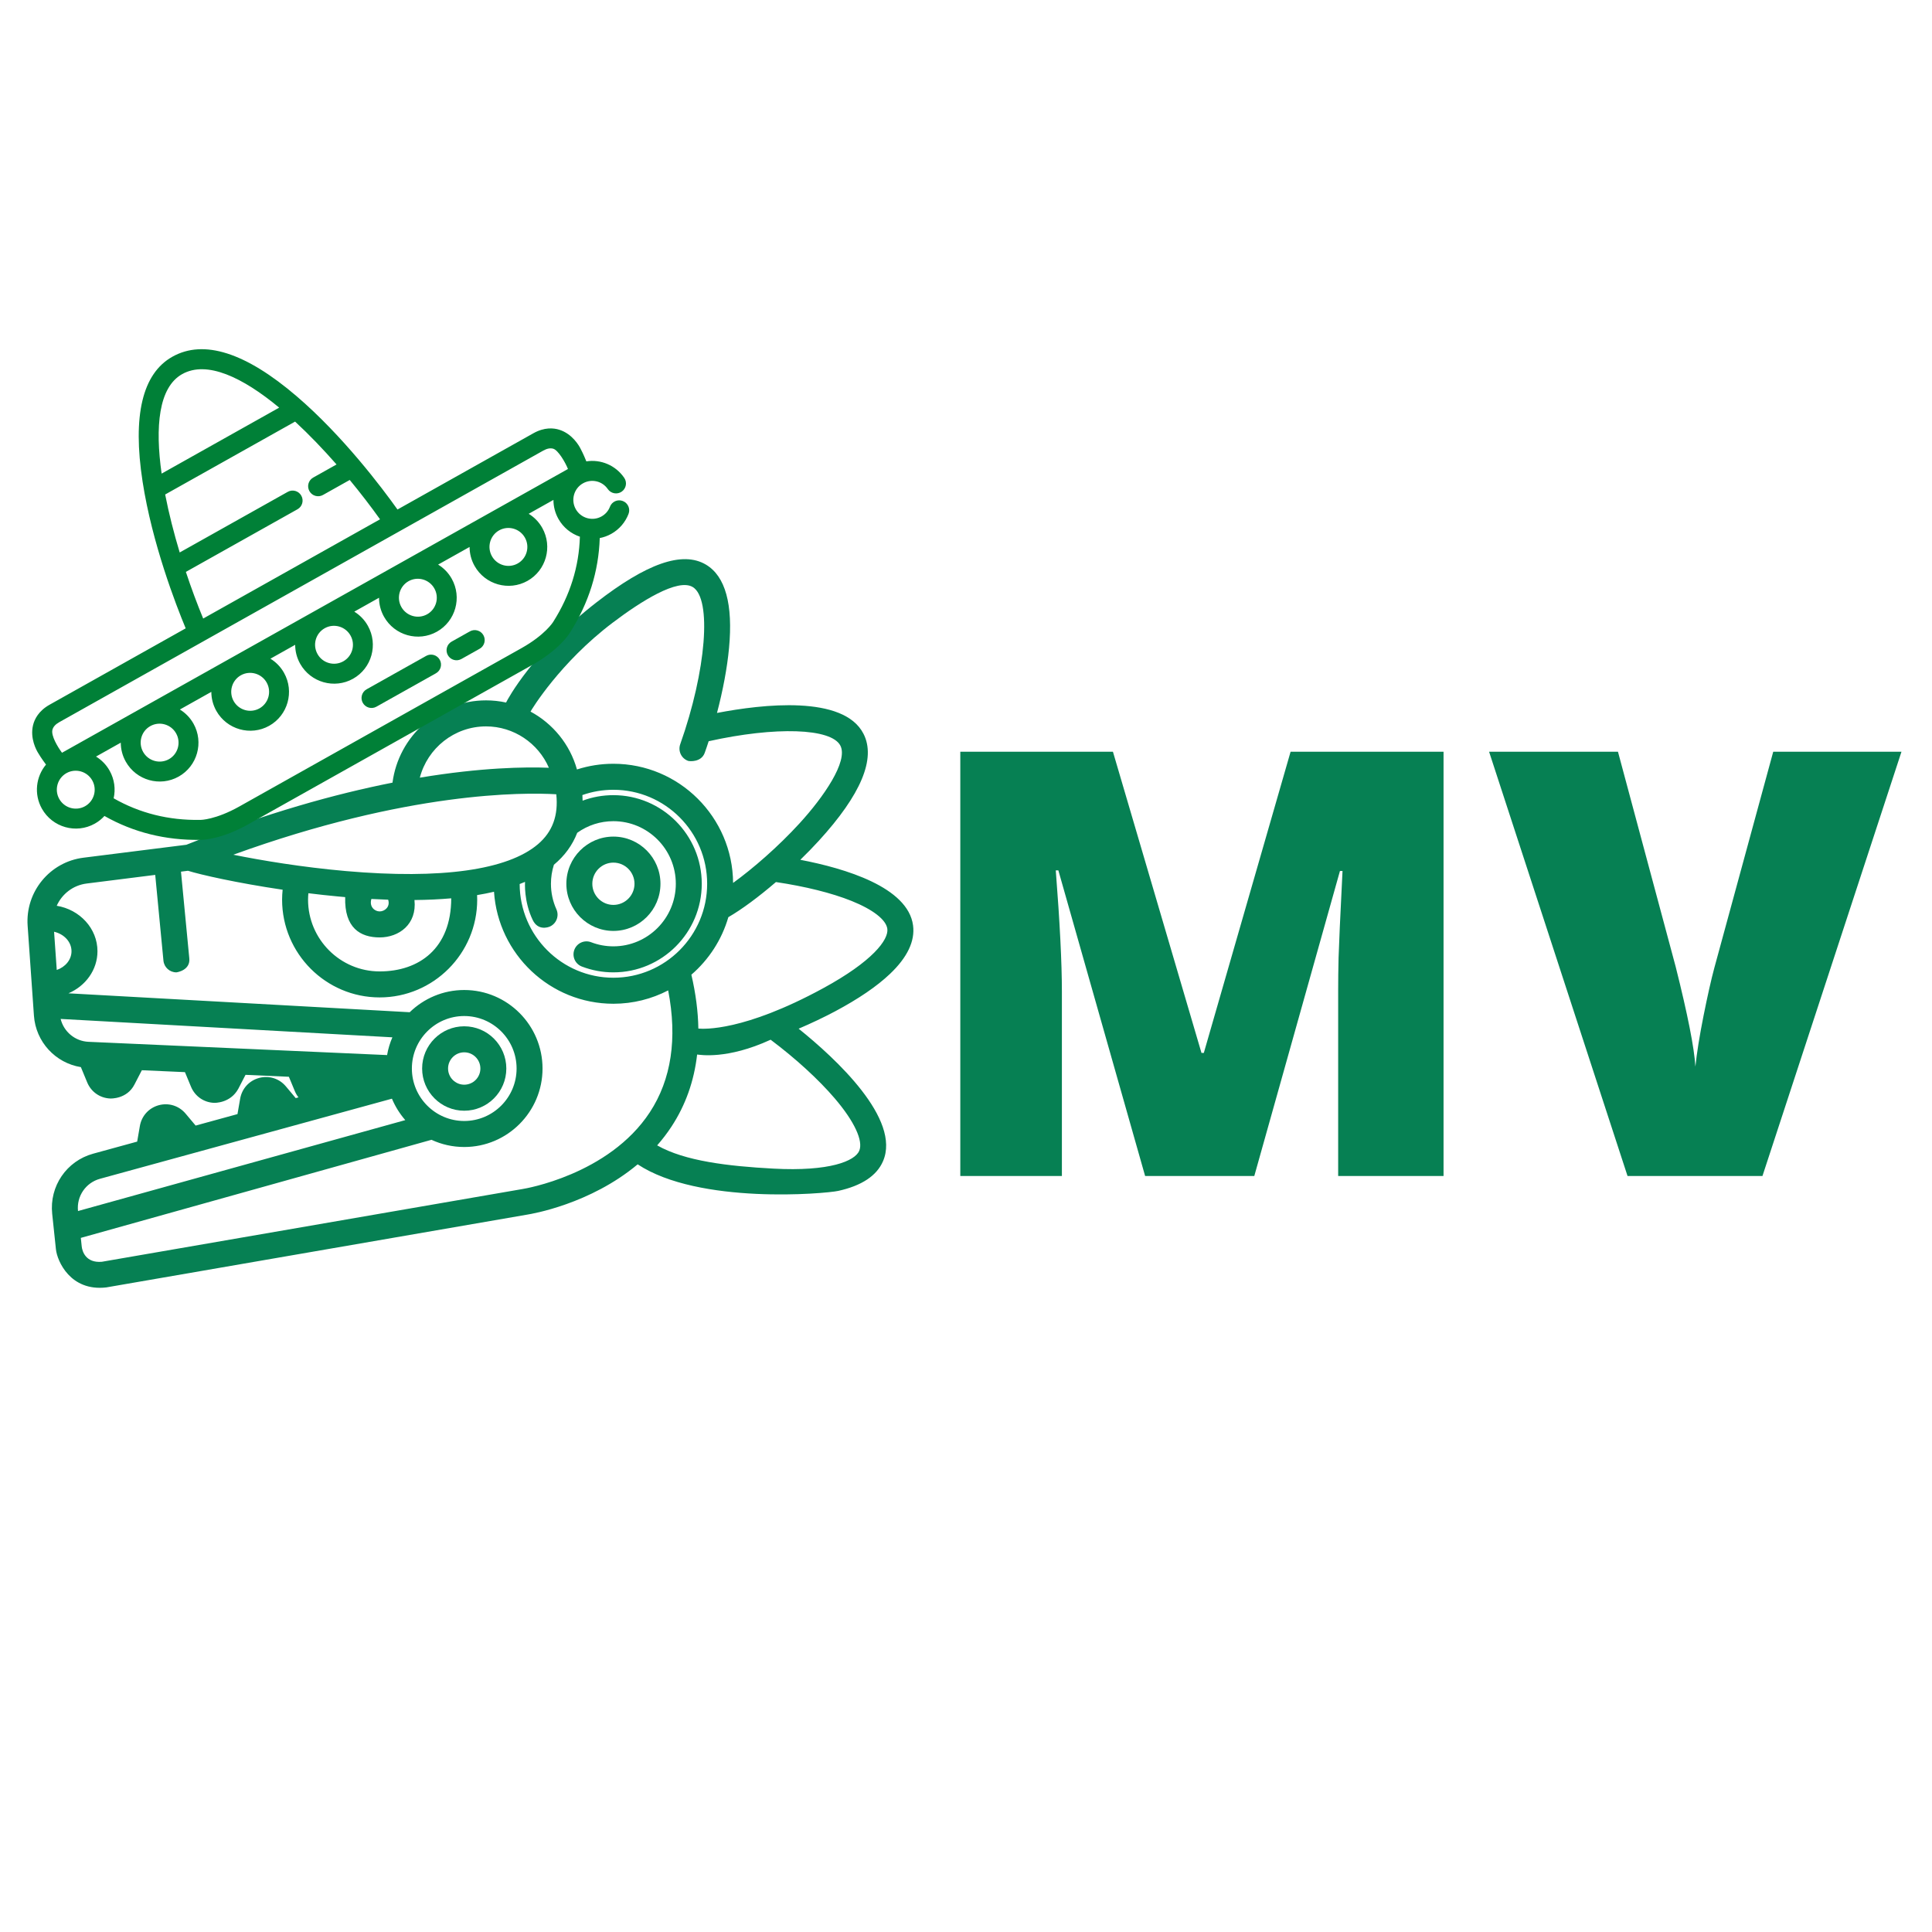 <?xml version="1.0" encoding="UTF-8"?><svg xmlns="http://www.w3.org/2000/svg" xmlns:xlink="http://www.w3.org/1999/xlink" width="375pt" zoomAndPan="magnify" viewBox="0 0 375 375" height="375pt" preserveAspectRatio="xMidYMid meet" version="1.2"><defs><g/><clipPath xml:id="clip1" id="clip1"><path d="M 5 108 L 177.621 108 L 177.621 250 L 5 250 Z M 5 108 "/></clipPath><clipPath xml:id="clip2" id="clip2"><path d="M 6 67 L 123 67 L 123 164 L 6 164 Z M 6 67 "/></clipPath><clipPath xml:id="clip3" id="clip3"><path d="M -23.332 101.105 L 90.23 37.387 L 132.484 112.695 L 18.926 176.414 Z M -23.332 101.105 "/></clipPath><clipPath xml:id="clip4" id="clip4"><path d="M -23.332 101.105 L 90.23 37.387 L 132.484 112.695 L 18.926 176.414 Z M -23.332 101.105 "/></clipPath><clipPath xml:id="clip5" id="clip5"><path d="M -23.238 101.051 L 90.137 37.438 L 132.504 112.945 L 19.129 176.562 Z M -23.238 101.051 "/></clipPath><clipPath xml:id="clip6" id="clip6"><path d="M -23.238 101.051 L 90.137 37.438 L 132.398 112.758 L 19.023 176.371 Z M -23.238 101.051 "/></clipPath><clipPath xml:id="clip7" id="clip7"><path d="M 86 122 L 95 122 L 95 129 L 86 129 Z M 86 122 "/></clipPath><clipPath xml:id="clip8" id="clip8"><path d="M -23.332 101.105 L 90.23 37.387 L 132.484 112.695 L 18.926 176.414 Z M -23.332 101.105 "/></clipPath><clipPath xml:id="clip9" id="clip9"><path d="M -23.332 101.105 L 90.23 37.387 L 132.484 112.695 L 18.926 176.414 Z M -23.332 101.105 "/></clipPath><clipPath xml:id="clip10" id="clip10"><path d="M 70 127 L 86 127 L 86 138 L 70 138 Z M 70 127 "/></clipPath><clipPath xml:id="clip11" id="clip11"><path d="M -23.332 101.105 L 90.23 37.387 L 132.484 112.695 L 18.926 176.414 Z M -23.332 101.105 "/></clipPath><clipPath xml:id="clip12" id="clip12"><path d="M -23.332 101.105 L 90.23 37.387 L 132.484 112.695 L 18.926 176.414 Z M -23.332 101.105 "/></clipPath></defs><g xml:id="surface1" id="surface1"><rect x="0" width="375" y="0" height="375" style="fill:rgb(100%,100%,100%);fill-opacity:1;stroke:none;"/><rect x="0" width="375" y="0" height="375" style="fill:rgb(100%,100%,100%);fill-opacity:1;stroke:none;"/><rect x="0" width="375" y="0" height="375" style="fill:rgb(100%,100%,100%);fill-opacity:1;stroke:none;"/><path style=" stroke:none;fill-rule:nonzero;fill:rgb(2.35%,50.2%,32.549%);fill-opacity:1;" d="M 119.062 162.383 C 114.027 162.383 109.93 166.488 109.93 171.539 C 109.93 176.582 114.027 180.691 119.062 180.691 C 124.098 180.691 128.195 176.582 128.195 171.539 C 128.195 166.488 124.098 162.383 119.062 162.383 Z M 119.062 175.641 C 116.805 175.641 114.969 173.801 114.969 171.539 C 114.969 169.273 116.805 167.434 119.062 167.434 C 121.32 167.434 123.156 169.273 123.156 171.539 C 123.156 173.801 121.32 175.641 119.062 175.641 Z M 119.062 175.641 "/><path style=" stroke:none;fill-rule:nonzero;fill:rgb(2.35%,50.2%,32.549%);fill-opacity:1;" d="M 90.105 199.203 C 85.602 199.203 81.934 202.879 81.934 207.398 C 81.934 211.914 85.602 215.59 90.105 215.59 C 94.613 215.59 98.277 211.914 98.277 207.398 C 98.277 202.879 94.613 199.203 90.105 199.203 Z M 90.105 210.539 C 88.379 210.539 86.969 209.129 86.969 207.398 C 86.969 205.664 88.379 204.254 90.105 204.254 C 91.836 204.254 93.242 205.664 93.242 207.398 C 93.242 209.129 91.836 210.539 90.105 210.539 Z M 90.105 210.539 "/><g clip-rule="nonzero" clip-path="url(#clip1)"><path style=" stroke:none;fill-rule:nonzero;fill:rgb(2.35%,50.2%,32.549%);fill-opacity:1;" d="M 177.223 179.613 C 176.234 172.191 164.031 168.551 155.34 166.887 C 156.586 165.676 157.789 164.445 158.906 163.223 C 167.133 154.23 170.062 147.234 167.605 142.43 C 163.742 134.863 147.977 136.688 139.168 138.383 C 140.328 133.965 141.148 129.613 141.504 125.797 C 142.301 117.316 140.805 111.871 137.055 109.613 C 132.438 106.84 125.402 109.453 115.773 116.922 C 103.543 126.406 98.523 135.723 98.227 136.363 C 96.969 136.086 95.672 135.941 94.344 135.941 C 85.051 135.941 77.359 142.914 76.184 151.91 C 65.184 154.086 51.746 157.777 36.168 163.969 L 16.191 166.48 C 9.66 167.301 4.902 173.105 5.363 179.688 L 6.586 197.129 C 6.941 202.234 10.77 206.332 15.699 207.129 L 16.926 210.094 C 17.691 211.938 19.402 213.137 21.391 213.219 C 21.469 213.223 24.648 213.367 26.109 210.484 L 27.535 207.73 L 35.898 208.102 L 37.074 210.934 C 37.84 212.781 39.551 213.98 41.539 214.062 C 41.617 214.066 44.703 214.18 46.258 211.328 L 47.656 208.625 L 56.07 209 L 57.223 211.777 C 57.406 212.227 57.648 212.633 57.934 212.996 L 57.402 213.145 L 55.484 210.859 C 54.199 209.332 52.207 208.707 50.285 209.23 C 48.359 209.75 46.953 211.297 46.613 213.262 L 46.094 216.246 L 37.973 218.473 L 36.023 216.152 C 34.738 214.625 32.746 214 30.82 214.52 C 28.898 215.043 27.492 216.59 27.148 218.555 L 26.625 221.586 L 18.078 223.93 C 12.91 225.348 9.57 230.254 10.129 235.594 L 10.855 242.484 C 11.098 244.789 13.672 250.695 20.621 249.887 L 102.348 235.754 C 103.215 235.617 114.551 233.723 123.77 225.996 C 135.664 233.859 160.203 231.703 162.707 231.152 C 167.25 230.148 170.176 228.211 171.391 225.395 C 174.934 217.207 162.23 205.473 155.016 199.668 C 157.457 198.625 159.871 197.48 162.094 196.301 C 166.617 193.891 170.203 191.449 172.742 189.035 C 176.121 185.828 177.629 182.66 177.223 179.613 Z M 118.922 120.863 C 124.387 116.73 131.547 112.191 134.461 113.945 C 138.207 116.195 137.094 130.168 132.031 144.457 C 131.566 145.773 132.25 147.215 133.562 147.684 C 133.84 147.781 136.098 147.98 136.777 146.148 C 137.055 145.398 137.301 144.637 137.551 143.871 C 150.512 140.988 161.379 141.32 163.121 144.734 C 164.672 147.77 159.82 154.75 155.191 159.809 C 151.051 164.336 146.156 168.57 142.293 171.375 C 142.207 158.609 131.82 148.246 119.062 148.246 C 116.629 148.246 114.262 148.621 111.988 149.352 C 110.621 144.453 107.289 140.445 102.977 138.121 C 103.148 137.77 108.68 128.613 118.922 120.863 Z M 103.402 178.574 C 104.426 180.691 106.398 179.992 106.734 179.84 C 108.004 179.27 108.57 177.773 108 176.5 C 107.297 174.938 106.938 173.266 106.938 171.539 C 106.938 170.277 107.133 169.035 107.512 167.848 C 109.609 166.102 111.121 164.02 112.039 161.645 C 114.102 160.172 116.52 159.391 119.055 159.391 C 125.738 159.391 131.176 164.84 131.176 171.539 C 131.176 178.234 125.738 183.684 119.055 183.684 C 117.566 183.684 116.113 183.414 114.738 182.887 C 113.438 182.387 111.98 183.039 111.484 184.34 C 110.988 185.645 111.637 187.105 112.934 187.602 C 114.891 188.355 116.949 188.734 119.055 188.734 C 128.516 188.734 136.211 181.02 136.211 171.539 C 136.211 162.055 128.516 154.34 119.055 154.34 C 116.992 154.34 114.98 154.703 113.086 155.41 C 113.082 155.051 113.066 154.688 113.039 154.32 C 114.965 153.641 116.98 153.297 119.062 153.297 C 129.094 153.297 137.258 161.477 137.258 171.539 C 137.258 181.598 129.094 189.777 119.062 189.777 C 109.047 189.777 100.895 181.625 100.867 171.59 C 101.223 171.453 101.57 171.316 101.906 171.172 C 101.906 171.293 101.652 174.941 103.402 178.574 Z M 94.344 140.992 C 99.703 140.992 104.473 144.246 106.539 149.023 C 101.934 148.844 93.422 148.961 81.488 150.945 C 82.98 145.227 88.176 140.992 94.344 140.992 Z M 107.973 154.168 C 108.41 158.27 107.242 161.449 104.422 163.855 C 98.52 168.887 85.633 170.691 67.156 169.074 C 58.566 168.32 50.703 166.996 45.281 165.902 C 79.164 153.613 101.625 153.789 107.973 154.168 Z M 73.691 181.953 C 77.426 181.953 80.949 179.43 80.449 174.695 C 82.969 174.672 85.348 174.559 87.582 174.363 C 87.582 184.082 81.355 188.551 73.691 188.551 C 66.027 188.551 59.793 182.301 59.793 174.621 C 59.793 174.203 59.82 173.789 59.855 173.375 C 61.723 173.605 63.641 173.82 65.59 174 C 66.062 174.047 66.531 174.086 67 174.129 C 66.824 180.133 69.953 181.953 73.691 181.953 Z M 72.086 174.488 C 73.195 174.551 74.277 174.598 75.344 174.633 C 75.785 176.039 74.648 176.906 73.691 176.906 C 72.73 176.906 71.629 176.004 72.086 174.488 Z M 10.496 180.852 C 12.441 181.297 13.879 182.82 13.879 184.633 C 13.879 186.281 12.691 187.691 11.016 188.27 Z M 17.18 202.215 C 14.555 202.098 12.383 200.254 11.77 197.773 L 76.16 201.344 C 75.688 202.434 75.34 203.586 75.133 204.789 Z M 19.41 228.801 L 76.074 213.254 C 76.715 214.781 77.594 216.184 78.664 217.414 L 15.141 235.062 C 14.84 232.195 16.633 229.562 19.41 228.801 Z M 101.566 230.762 L 101.516 230.773 L 19.762 244.91 C 16.652 245.176 15.965 242.887 15.863 241.953 L 15.688 240.273 L 83.75 221.234 C 85.684 222.129 87.836 222.633 90.105 222.633 C 98.488 222.633 105.305 215.797 105.305 207.398 C 105.305 198.996 98.488 192.16 90.105 192.16 C 85.996 192.16 82.262 193.805 79.523 196.473 L 13.285 192.801 C 16.602 191.391 18.918 188.262 18.918 184.633 C 18.918 180.227 15.5 176.551 11.012 175.809 C 12.031 173.523 14.18 171.824 16.816 171.492 L 30.129 169.816 L 31.723 186.449 C 31.848 187.758 32.941 188.734 34.227 188.734 C 34.305 188.734 37.016 188.355 36.738 185.969 L 35.129 169.188 L 36.484 169.016 C 38.875 169.77 45.961 171.383 54.859 172.695 C 54.797 173.332 54.754 173.977 54.754 174.621 C 54.754 185.086 63.25 193.598 73.691 193.598 C 84.129 193.598 92.625 185.086 92.625 174.621 C 92.625 174.324 92.617 174.031 92.602 173.738 C 93.742 173.551 94.84 173.332 95.887 173.09 C 96.688 185.211 106.773 194.828 119.062 194.828 C 122.891 194.828 126.504 193.887 129.691 192.234 C 131.5 201.566 130.309 209.512 126.133 215.887 C 118.152 228.07 101.727 230.738 101.566 230.762 Z M 79.945 207.398 C 79.945 201.777 84.504 197.211 90.105 197.211 C 95.711 197.211 100.27 201.777 100.27 207.398 C 100.27 213.016 95.711 217.582 90.105 217.582 C 84.504 217.582 79.945 213.016 79.945 207.398 Z M 162.055 213.234 C 165.84 217.672 167.602 221.465 166.77 223.387 C 165.922 225.344 161.055 227.418 150.117 226.828 C 141.367 226.355 132.918 225.375 127.555 222.316 C 128.535 221.199 129.465 219.996 130.32 218.695 C 133.059 214.527 134.723 209.844 135.312 204.684 C 135.812 204.723 141.09 205.715 149.578 201.809 C 154.426 205.445 158.898 209.531 162.055 213.234 Z M 159.73 191.84 C 144.348 200.203 136.621 199.738 135.551 199.645 C 135.496 196.328 135.043 192.84 134.195 189.188 C 137.566 186.277 140.098 182.418 141.371 178.023 C 143.988 176.512 147.289 174.059 150.609 171.207 C 156.285 172.047 161.457 173.332 165.277 174.867 C 169.461 176.551 171.992 178.523 172.23 180.285 C 172.512 182.398 169.359 186.605 159.73 191.84 Z M 159.73 191.84 "/></g><g clip-rule="nonzero" clip-path="url(#clip2)"><g clip-rule="nonzero" clip-path="url(#clip3)"><g clip-rule="nonzero" clip-path="url(#clip4)"><g clip-rule="nonzero" clip-path="url(#clip5)"><g clip-rule="nonzero" clip-path="url(#clip6)"><path style=" stroke:none;fill-rule:nonzero;fill:rgb(0%,50.2%,21.57%);fill-opacity:1;" d="M 107.398 120.668 L 107.363 120.727 C 107.348 120.75 105.816 123.23 101.195 125.82 L 46.453 156.539 C 41.832 159.133 38.922 159.145 38.914 159.145 L 38.824 159.141 C 32.73 159.246 27.098 157.832 22.059 154.949 C 22.453 153.191 22.227 151.285 21.277 149.59 C 20.625 148.426 19.703 147.5 18.637 146.848 L 23.441 144.152 C 23.445 145.398 23.754 146.668 24.41 147.832 C 26.449 151.469 31.055 152.77 34.68 150.734 C 38.305 148.703 39.594 144.09 37.555 140.457 C 36.898 139.293 35.98 138.367 34.914 137.715 L 41.02 134.289 C 41.02 135.539 41.332 136.805 41.984 137.973 C 44.023 141.605 48.629 142.906 52.254 140.875 C 55.879 138.84 57.168 134.23 55.129 130.598 C 54.477 129.43 53.555 128.504 52.488 127.852 L 57.293 125.156 C 57.297 126.406 57.605 127.672 58.262 128.84 C 60.301 132.473 64.906 133.777 68.531 131.742 C 72.156 129.707 73.441 125.098 71.402 121.465 C 70.75 120.297 69.832 119.375 68.766 118.719 L 73.57 116.023 C 73.57 117.273 73.879 118.539 74.535 119.707 C 76.574 123.34 81.184 124.645 84.805 122.609 C 88.43 120.578 89.719 115.965 87.68 112.332 C 87.027 111.164 86.105 110.242 85.039 109.586 L 91.145 106.164 C 91.148 107.41 91.457 108.68 92.113 109.844 C 94.152 113.48 98.758 114.781 102.383 112.75 C 106.008 110.715 107.293 106.105 105.254 102.469 C 104.602 101.305 103.684 100.379 102.617 99.727 L 107.422 97.031 C 107.422 98.277 107.73 99.547 108.387 100.715 C 109.336 102.406 110.848 103.594 112.555 104.172 C 112.391 109.977 110.66 115.52 107.398 120.668 Z M 11.5 155.074 C 10.508 153.305 11.137 151.055 12.902 150.062 C 14.668 149.074 16.914 149.707 17.91 151.48 C 18.902 153.25 18.273 155.5 16.508 156.488 C 14.742 157.48 12.496 156.848 11.5 155.074 Z M 34.184 142.348 C 35.18 144.121 34.551 146.367 32.785 147.359 C 31.016 148.348 28.77 147.715 27.777 145.941 C 26.781 144.172 27.41 141.922 29.18 140.934 C 30.945 139.941 33.191 140.574 34.184 142.348 Z M 51.762 132.484 C 52.754 134.258 52.125 136.504 50.359 137.496 C 48.594 138.488 46.348 137.852 45.352 136.082 C 44.359 134.309 44.988 132.062 46.754 131.07 C 48.52 130.078 50.766 130.715 51.762 132.484 Z M 68.035 123.355 C 69.031 125.125 68.402 127.371 66.633 128.363 C 64.867 129.355 62.621 128.723 61.629 126.949 C 60.633 125.176 61.262 122.93 63.027 121.938 C 64.797 120.945 67.043 121.582 68.035 123.355 Z M 84.312 114.223 C 85.305 115.992 84.676 118.242 82.91 119.23 C 81.145 120.223 78.898 119.59 77.902 117.816 C 76.91 116.043 77.539 113.797 79.305 112.805 C 81.07 111.816 83.316 112.449 84.312 114.223 Z M 101.887 104.359 C 102.883 106.133 102.254 108.379 100.484 109.371 C 98.719 110.363 96.473 109.727 95.48 107.957 C 94.484 106.184 95.113 103.938 96.879 102.945 C 98.648 101.953 100.895 102.586 101.887 104.359 Z M 10.172 141.668 C 10.316 141.082 10.758 140.59 11.52 140.164 L 105.426 87.473 C 106.18 87.047 106.828 86.93 107.398 87.102 C 108.332 87.387 109.695 89.664 110.242 91.031 C 110.152 91.066 12.035 146.109 12.035 146.109 C 11.16 144.941 9.895 142.781 10.172 141.668 Z M 36.078 111.004 L 57.75 98.844 C 58.68 98.324 59.008 97.145 58.484 96.211 C 57.961 95.277 56.781 94.945 55.852 95.469 L 34.879 107.234 C 33.758 103.504 32.777 99.68 32.059 95.98 L 57.277 81.832 C 60.023 84.371 62.746 87.215 65.324 90.152 L 60.793 92.695 C 59.863 93.219 59.531 94.395 60.059 95.328 C 60.578 96.262 61.758 96.594 62.688 96.074 L 67.883 93.16 C 70.008 95.73 71.992 98.32 73.766 100.797 L 39.438 120.059 C 38.289 117.281 37.141 114.211 36.078 111.004 Z M 35.355 72.617 C 40.168 69.918 47.121 73.258 54.188 79.121 L 31.371 91.926 C 30.086 82.867 30.77 75.191 35.355 72.617 Z M 121.156 92.738 C 119.461 90.277 116.59 89.121 113.809 89.551 C 113.242 88.137 112.773 87.25 112.656 87.035 C 112.422 86.574 111.117 84.215 108.562 83.414 C 107.445 83.062 105.668 82.895 103.531 84.094 L 77.152 98.895 C 74.141 94.668 66.543 84.586 57.57 76.902 C 47.648 68.406 39.535 65.828 33.461 69.238 C 27.641 72.504 25.695 80.66 27.676 93.484 C 29.531 105.492 34.141 117.391 36.043 121.961 L 9.625 136.785 C 7.488 137.984 6.703 139.59 6.422 140.727 C 5.773 143.324 7.105 145.668 7.379 146.109 C 7.5 146.316 8.012 147.18 8.93 148.406 C 6.973 150.742 6.551 154.148 8.133 156.965 C 10.172 160.598 14.777 161.902 18.402 159.867 C 19.121 159.465 19.75 158.957 20.273 158.379 C 25.883 161.562 32.125 163.121 38.867 163.016 C 39.469 163.02 42.996 162.918 48.352 159.914 L 103.094 129.199 C 108.445 126.195 110.371 123.234 110.68 122.719 C 114.281 117.023 116.203 110.883 116.41 104.438 C 117.18 104.289 117.938 104.02 118.656 103.617 C 120.188 102.758 121.375 101.383 122 99.746 C 122.383 98.75 121.883 97.629 120.887 97.246 C 119.891 96.859 118.773 97.355 118.391 98.355 C 118.082 99.164 117.52 99.812 116.762 100.238 C 114.996 101.23 112.75 100.594 111.754 98.824 C 110.762 97.051 111.391 94.805 113.156 93.812 C 114.82 92.879 116.895 93.359 117.977 94.934 C 118.586 95.812 119.789 96.035 120.668 95.43 C 121.547 94.824 121.766 93.617 121.156 92.738 "/></g></g></g></g></g><g clip-rule="nonzero" clip-path="url(#clip7)"><g clip-rule="nonzero" clip-path="url(#clip8)"><g clip-rule="nonzero" clip-path="url(#clip9)"><path style=" stroke:none;fill-rule:nonzero;fill:rgb(0%,50.2%,21.57%);fill-opacity:1;" d="M 93.094 125.926 L 89.559 127.91 C 88.629 128.434 87.449 128.102 86.926 127.168 C 86.402 126.234 86.73 125.055 87.664 124.535 L 91.199 122.551 C 92.129 122.027 93.309 122.359 93.832 123.293 C 94.355 124.227 94.023 125.406 93.094 125.926 "/></g></g></g><g clip-rule="nonzero" clip-path="url(#clip10)"><g clip-rule="nonzero" clip-path="url(#clip11)"><g clip-rule="nonzero" clip-path="url(#clip12)"><path style=" stroke:none;fill-rule:nonzero;fill:rgb(0%,50.2%,21.57%);fill-opacity:1;" d="M 84.617 130.684 L 73.055 137.172 C 72.125 137.695 70.945 137.359 70.422 136.43 C 69.898 135.496 70.227 134.316 71.156 133.793 L 82.723 127.305 C 83.652 126.785 84.828 127.117 85.352 128.051 C 85.879 128.984 85.547 130.16 84.617 130.684 "/></g></g></g><g style="fill:rgb(2.35%,50.2%,32.549%);fill-opacity:1;"><g transform="translate(177.488, 228.265)"><path style="stroke:none;" d="M 44.781 0 L 27.938 -59.328 L 27.438 -59.328 C 28.227 -49.223 28.625 -41.367 28.625 -35.766 L 28.625 0 L 8.906 0 L 8.906 -82.359 L 38.531 -82.359 L 55.719 -23.891 L 56.172 -23.891 L 73.016 -82.359 L 102.703 -82.359 L 102.703 0 L 82.25 0 L 82.25 -36.109 C 82.25 -37.984 82.273 -40.066 82.328 -42.359 C 82.391 -44.648 82.645 -50.266 83.094 -59.203 L 82.594 -59.203 L 65.969 0 Z M 44.781 0 "/></g></g><g style="fill:rgb(2.35%,50.2%,32.549%);fill-opacity:1;"><g transform="translate(289.029, 228.265)"><path style="stroke:none;" d="M 55.156 -82.359 L 80.047 -82.359 L 53.062 0 L 26.875 0 L 0 -82.359 L 25.016 -82.359 L 36.219 -40.625 C 38.551 -31.344 39.828 -24.879 40.047 -21.234 C 40.316 -23.867 40.844 -27.156 41.625 -31.094 C 42.414 -35.039 43.113 -38.141 43.719 -40.391 Z M 55.156 -82.359 "/></g></g></g></svg>